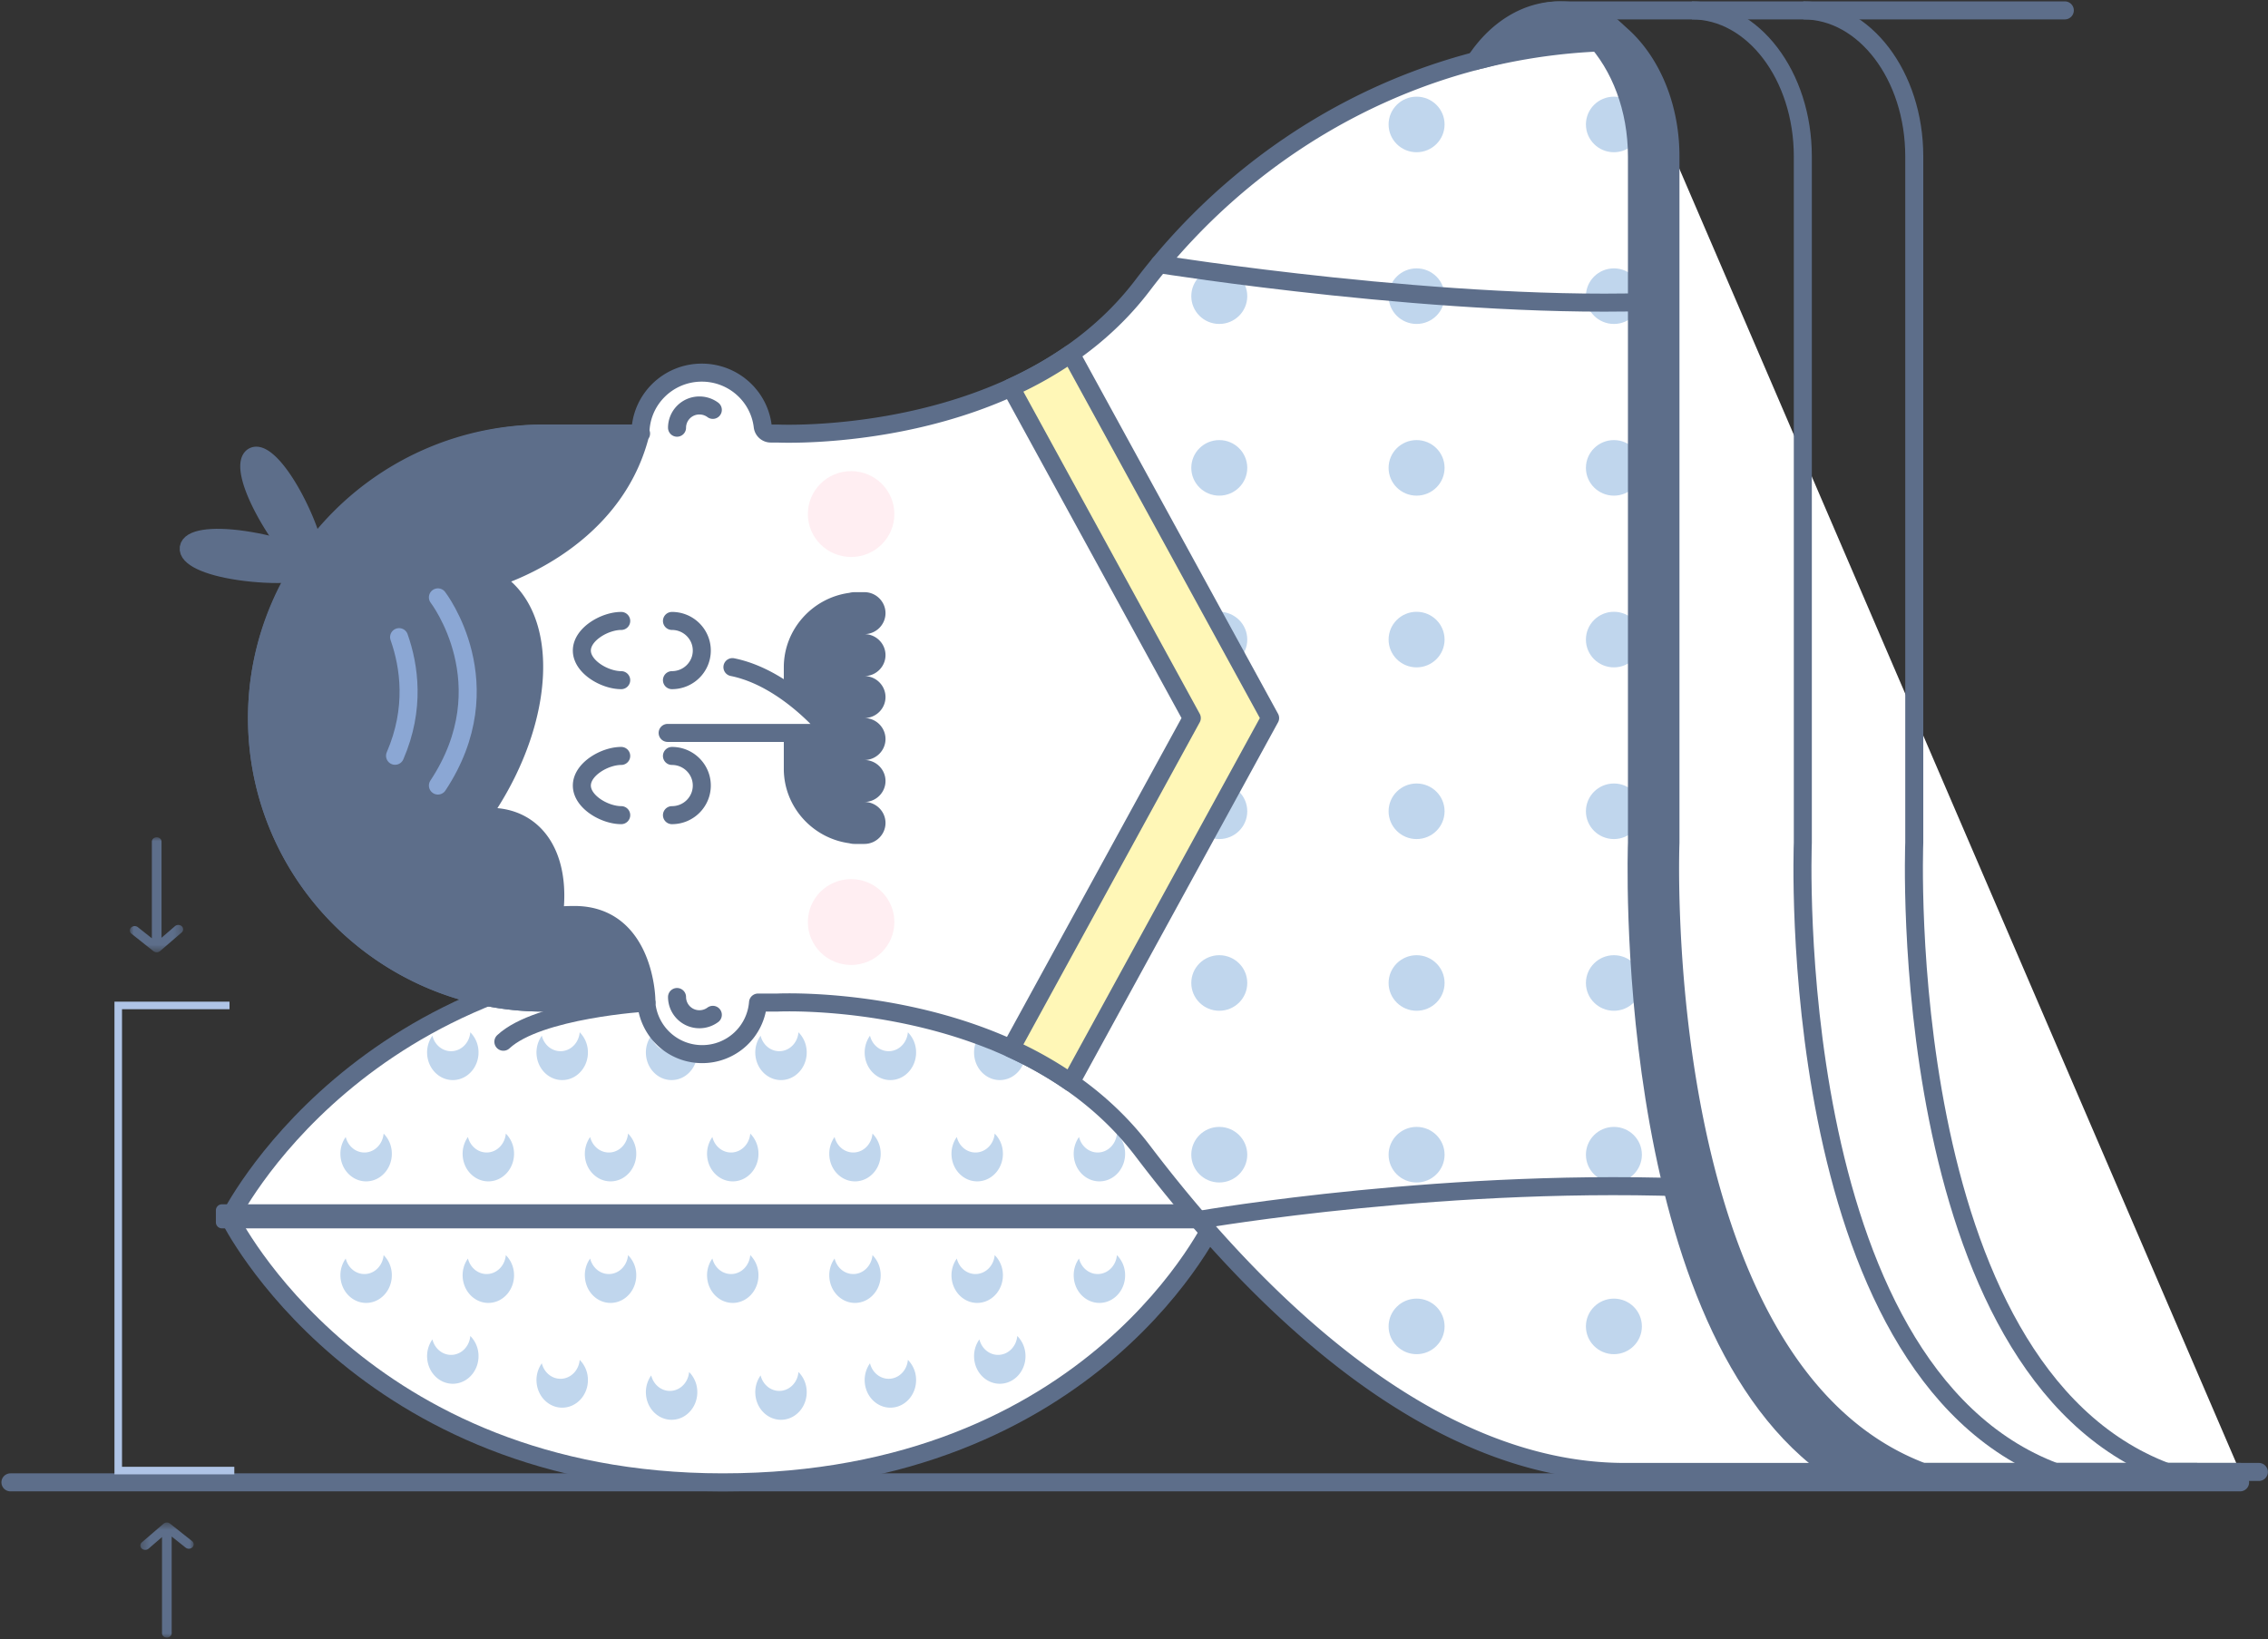 <svg xmlns="http://www.w3.org/2000/svg" xmlns:xlink="http://www.w3.org/1999/xlink" width="285" height="206" viewBox="0 0 285 206">
    <rect x="0" y="0" width="285" height="206" fill="#333333" stroke="none"/>
    <defs>
        <path id="a" d="M0 14.46V0h6.701v14.46z"/>
        <path id="c" d="M0 14.46V0h6.701v14.46z"/>
    </defs>
    <g fill="none" fill-rule="evenodd">
        <path stroke="#5D6E8A" stroke-linecap="round" stroke-linejoin="round" stroke-width="2.265" d="M281.494 186.31H1.31"/>
        <path fill="#FFF" d="M90.82 119.879c46.995 0 61.964 33.215 61.964 33.215s-14.97 33.216-61.965 33.216c-45.614 0-61.964-33.216-61.964-33.216s16.35-33.215 61.964-33.215"/>
        <path stroke="#5D6E8A" stroke-linecap="round" stroke-linejoin="round" stroke-width="2.265" d="M90.82 119.879c46.995 0 61.964 33.215 61.964 33.215s-14.97 33.216-61.965 33.216c-45.614 0-61.964-33.216-61.964-33.216s16.35-33.215 61.964-33.215z"/>
        <path fill="#5D6E8A" d="M154.05 152.12v1.509c0 .417-.344.759-.766.759H27.894a.764.764 0 0 1-.765-.76v-1.508c0-.417.344-.76.764-.76h125.391c.422 0 .766.343.766.76"/>
        <path fill="#C0D6ED" d="M45.993 144.842c-1.194.108-2.256-.734-2.548-1.939a3.631 3.631 0 0 0-.658 2.399c.15 1.91 1.712 3.327 3.49 3.167 1.778-.16 3.099-1.84 2.95-3.749a3.554 3.554 0 0 0-1.023-2.247c-.1 1.24-1.016 2.262-2.21 2.37M61.351 144.842c-1.195.108-2.256-.734-2.549-1.939a3.638 3.638 0 0 0-.657 2.399c.15 1.91 1.713 3.327 3.49 3.167 1.778-.16 3.098-1.84 2.95-3.749a3.554 3.554 0 0 0-1.023-2.247c-.1 1.24-1.016 2.262-2.21 2.37M76.71 144.842c-1.196.108-2.257-.734-2.55-1.939a3.631 3.631 0 0 0-.657 2.399c.15 1.91 1.712 3.327 3.49 3.167 1.778-.16 3.098-1.84 2.95-3.749a3.554 3.554 0 0 0-1.023-2.247c-.1 1.24-1.016 2.262-2.21 2.37M92.067 144.842c-1.195.108-2.257-.734-2.549-1.939a3.638 3.638 0 0 0-.657 2.399c.15 1.91 1.713 3.327 3.49 3.167 1.779-.16 3.098-1.84 2.949-3.749a3.554 3.554 0 0 0-1.022-2.247c-.1 1.24-1.016 2.262-2.211 2.37M56.888 132.11c-1.195.109-2.257-.732-2.55-1.938a3.633 3.633 0 0 0-.656 2.4c.149 1.908 1.711 3.326 3.49 3.165 1.777-.16 3.098-1.839 2.949-3.748a3.554 3.554 0 0 0-1.023-2.247c-.1 1.24-1.016 2.261-2.21 2.369M70.634 132.11c-1.195.109-2.256-.732-2.548-1.938a3.633 3.633 0 0 0-.658 2.4c.15 1.908 1.712 3.326 3.49 3.165 1.778-.16 3.098-1.839 2.95-3.748a3.554 3.554 0 0 0-1.023-2.247c-.1 1.24-1.016 2.261-2.21 2.369M84.38 132.11c-1.194.109-2.256-.732-2.548-1.938a3.633 3.633 0 0 0-.657 2.4c.149 1.908 1.711 3.326 3.49 3.165 1.777-.16 3.098-1.839 2.949-3.748a3.554 3.554 0 0 0-1.022-2.247c-.1 1.24-1.016 2.261-2.211 2.369M98.127 132.11c-1.195.109-2.256-.732-2.548-1.938a3.633 3.633 0 0 0-.658 2.4c.15 1.908 1.712 3.326 3.49 3.165 1.778-.16 3.099-1.839 2.95-3.748a3.554 3.554 0 0 0-1.023-2.247c-.1 1.24-1.016 2.261-2.21 2.369M111.874 132.11c-1.195.109-2.257-.732-2.549-1.938a3.64 3.64 0 0 0-.657 2.4c.149 1.908 1.712 3.326 3.49 3.165 1.779-.16 3.098-1.839 2.949-3.748a3.554 3.554 0 0 0-1.022-2.247c-.1 1.24-1.016 2.261-2.211 2.369M125.62 132.11c-1.195.109-2.256-.732-2.548-1.938a3.64 3.64 0 0 0-.658 2.4c.15 1.908 1.713 3.326 3.49 3.165 1.78-.16 3.098-1.839 2.95-3.748a3.554 3.554 0 0 0-1.023-2.247c-.1 1.24-1.016 2.261-2.21 2.369M107.425 144.842c-1.195.108-2.257-.734-2.549-1.939a3.631 3.631 0 0 0-.657 2.399c.15 1.91 1.712 3.327 3.49 3.167 1.778-.16 3.098-1.84 2.949-3.749a3.554 3.554 0 0 0-1.022-2.247c-.1 1.24-1.016 2.262-2.211 2.37M122.783 144.842c-1.195.108-2.257-.734-2.549-1.939a3.638 3.638 0 0 0-.657 2.399c.149 1.91 1.713 3.327 3.49 3.167 1.779-.16 3.098-1.84 2.949-3.749a3.554 3.554 0 0 0-1.022-2.247c-.1 1.24-1.016 2.262-2.211 2.37M138.14 144.842c-1.194.108-2.256-.734-2.548-1.939a3.638 3.638 0 0 0-.657 2.399c.15 1.91 1.711 3.327 3.49 3.167 1.778-.16 3.098-1.84 2.949-3.749a3.554 3.554 0 0 0-1.022-2.247c-.1 1.24-1.016 2.262-2.211 2.37M45.993 160.119c-1.194.107-2.256-.734-2.548-1.94a3.633 3.633 0 0 0-.658 2.4c.15 1.909 1.712 3.327 3.49 3.166 1.778-.16 3.099-1.839 2.95-3.749a3.554 3.554 0 0 0-1.023-2.246c-.1 1.24-1.016 2.26-2.21 2.369M61.351 160.119c-1.195.107-2.256-.734-2.549-1.94a3.64 3.64 0 0 0-.657 2.4c.15 1.909 1.713 3.327 3.49 3.166 1.778-.16 3.098-1.839 2.95-3.749a3.554 3.554 0 0 0-1.023-2.246c-.1 1.24-1.016 2.26-2.21 2.369M76.71 160.119c-1.196.107-2.257-.734-2.55-1.94a3.633 3.633 0 0 0-.657 2.4c.15 1.909 1.712 3.327 3.49 3.166 1.778-.16 3.098-1.839 2.95-3.749a3.554 3.554 0 0 0-1.023-2.246c-.1 1.24-1.016 2.26-2.21 2.369M92.067 160.119c-1.195.107-2.257-.734-2.549-1.94a3.64 3.64 0 0 0-.657 2.4c.15 1.909 1.713 3.327 3.49 3.166 1.779-.16 3.098-1.839 2.949-3.749a3.554 3.554 0 0 0-1.022-2.246c-.1 1.24-1.016 2.26-2.211 2.369M56.888 170.28c-1.195.108-2.257-.734-2.55-1.94a3.631 3.631 0 0 0-.656 2.399c.149 1.91 1.711 3.328 3.49 3.167 1.777-.16 3.098-1.839 2.949-3.749a3.554 3.554 0 0 0-1.023-2.246c-.1 1.24-1.016 2.261-2.21 2.369M70.634 173.284c-1.195.107-2.256-.734-2.548-1.94a3.633 3.633 0 0 0-.658 2.4c.15 1.909 1.712 3.327 3.49 3.166 1.778-.16 3.098-1.839 2.95-3.749a3.554 3.554 0 0 0-1.023-2.246c-.1 1.24-1.016 2.26-2.21 2.369M84.38 174.808c-1.194.108-2.256-.735-2.548-1.94a3.631 3.631 0 0 0-.657 2.4c.149 1.909 1.711 3.327 3.49 3.166 1.777-.16 3.098-1.839 2.949-3.748a3.554 3.554 0 0 0-1.022-2.247c-.1 1.24-1.016 2.261-2.211 2.369M98.127 174.808c-1.195.108-2.256-.735-2.548-1.94a3.631 3.631 0 0 0-.658 2.4c.15 1.909 1.712 3.327 3.49 3.166 1.778-.16 3.099-1.839 2.95-3.748a3.554 3.554 0 0 0-1.023-2.247c-.1 1.24-1.016 2.261-2.21 2.369M111.874 173.284c-1.195.107-2.257-.734-2.549-1.94a3.64 3.64 0 0 0-.657 2.4c.149 1.909 1.712 3.327 3.49 3.166 1.779-.16 3.098-1.839 2.949-3.749a3.554 3.554 0 0 0-1.022-2.246c-.1 1.24-1.016 2.26-2.211 2.369M125.62 170.28c-1.195.108-2.256-.734-2.548-1.94a3.638 3.638 0 0 0-.658 2.399c.15 1.91 1.713 3.328 3.49 3.167 1.78-.16 3.098-1.839 2.95-3.749a3.554 3.554 0 0 0-1.023-2.246c-.1 1.24-1.016 2.261-2.21 2.369M107.425 160.119c-1.195.107-2.257-.734-2.549-1.94a3.633 3.633 0 0 0-.657 2.4c.15 1.909 1.712 3.327 3.49 3.166 1.778-.16 3.098-1.839 2.949-3.749a3.554 3.554 0 0 0-1.022-2.246c-.1 1.24-1.016 2.26-2.211 2.369M122.783 160.119c-1.195.107-2.257-.734-2.549-1.94a3.64 3.64 0 0 0-.657 2.4c.149 1.909 1.713 3.327 3.49 3.166 1.779-.16 3.098-1.839 2.949-3.749a3.554 3.554 0 0 0-1.022-2.246c-.1 1.24-1.016 2.26-2.211 2.369M138.14 160.119c-1.194.107-2.256-.734-2.548-1.94a3.64 3.64 0 0 0-.657 2.4c.15 1.909 1.711 3.327 3.49 3.166 1.778-.16 3.098-1.839 2.949-3.749a3.554 3.554 0 0 0-1.022-2.246c-.1 1.24-1.016 2.26-2.211 2.369"/>
        <path fill="#FFF" d="M204.173 5.268c-24.78 0-46.648 12.22-60.574 30.569-15.295 20.15-45.89 18.652-45.89 18.652h-.849a1.02 1.02 0 0 1-1.016-.898c-.447-3.805-3.705-6.757-7.657-6.757-4.258 0-7.709 3.427-7.709 7.655H68.589c-19.882 0-36.365 16.151-36.294 35.891.072 19.689 16.168 35.627 36.014 35.627h12.909a7.032 7.032 0 0 0 7.02 6.48 7.03 7.03 0 0 0 7.018-6.48h2.453s30.595-1.498 45.89 18.652c13.926 18.35 35.794 40.343 60.574 40.343h77.322"/>
        <path stroke="#5D6E8A" stroke-linecap="round" stroke-linejoin="round" stroke-width="2.265" d="M204.173 5.268c-24.78 0-46.648 12.22-60.574 30.569-15.295 20.15-45.89 18.652-45.89 18.652h-.849a1.02 1.02 0 0 1-1.016-.898c-.447-3.805-3.705-6.757-7.657-6.757-4.258 0-7.709 3.427-7.709 7.655H68.589c-19.882 0-36.365 16.151-36.294 35.891.072 19.689 16.168 35.627 36.014 35.627h12.909a7.032 7.032 0 0 0 7.02 6.48 7.03 7.03 0 0 0 7.018-6.48h2.453s30.595-1.498 45.89 18.652c13.926 18.35 35.794 40.343 60.574 40.343h77.322"/>
        <path stroke="#5D6E8A" stroke-width="2.265" d="M212.6 1.305c7.702 0 13.945 8.213 13.945 18.345v86.273s-2.621 66.13 31.704 79.08H276.1"/>
        <path stroke="#5D6E8A" stroke-width="2.265" d="M226.604 1.305c7.702 0 13.945 8.213 13.945 18.345v86.273s-2.622 66.13 31.704 79.08"/>
        <path fill="#C0D6ED" d="M153.216 98.473c-1.942 0-3.517 1.564-3.517 3.492 0 1.929 1.575 3.492 3.517 3.492s3.517-1.563 3.517-3.492c0-1.928-1.575-3.492-3.517-3.492m0 43.162c-1.942 0-3.517 1.564-3.517 3.493 0 1.929 1.575 3.492 3.517 3.492s3.517-1.563 3.517-3.492c0-1.93-1.575-3.493-3.517-3.493m0-64.742c-1.942 0-3.517 1.564-3.517 3.492s1.575 3.492 3.517 3.492 3.517-1.564 3.517-3.492-1.575-3.492-3.517-3.492m0 43.162c-1.942 0-3.517 1.563-3.517 3.492 0 1.928 1.575 3.491 3.517 3.491s3.517-1.563 3.517-3.491c0-1.929-1.575-3.492-3.517-3.492m24.795 43.162c-1.942 0-3.518 1.563-3.518 3.491 0 1.929 1.576 3.492 3.518 3.492 1.942 0 3.517-1.563 3.517-3.492 0-1.928-1.575-3.491-3.517-3.491M153.216 33.73c-1.942 0-3.517 1.564-3.517 3.492 0 1.93 1.575 3.493 3.517 3.493s3.517-1.563 3.517-3.493c0-1.928-1.575-3.492-3.517-3.492m0 21.582c-1.942 0-3.517 1.563-3.517 3.491 0 1.929 1.575 3.492 3.517 3.492s3.517-1.563 3.517-3.492c0-1.928-1.575-3.491-3.517-3.491m24.795 86.323c-1.942 0-3.518 1.564-3.518 3.493 0 1.929 1.576 3.492 3.518 3.492 1.942 0 3.517-1.563 3.517-3.492 0-1.93-1.575-3.493-3.517-3.493m24.795 0c-1.943 0-3.517 1.564-3.517 3.493 0 1.929 1.574 3.492 3.517 3.492 1.943 0 3.516-1.563 3.516-3.492 0-1.93-1.573-3.493-3.516-3.493m-24.795-21.58c-1.942 0-3.518 1.563-3.518 3.492 0 1.928 1.576 3.491 3.518 3.491 1.942 0 3.517-1.563 3.517-3.491 0-1.929-1.575-3.492-3.517-3.492m24.795-107.906c-1.943 0-3.517 1.563-3.517 3.493 0 1.928 1.574 3.491 3.517 3.491 1.943 0 3.516-1.563 3.516-3.491 0-1.93-1.573-3.493-3.516-3.493m0 21.581c-1.943 0-3.517 1.564-3.517 3.492 0 1.93 1.574 3.493 3.517 3.493 1.943 0 3.516-1.563 3.516-3.493 0-1.928-1.573-3.492-3.516-3.492m0 21.582c-1.943 0-3.517 1.563-3.517 3.491 0 1.929 1.574 3.492 3.517 3.492 1.943 0 3.516-1.563 3.516-3.492 0-1.928-1.573-3.491-3.516-3.491M178.01 33.73c-1.942 0-3.518 1.564-3.518 3.492 0 1.93 1.576 3.493 3.518 3.493 1.942 0 3.517-1.563 3.517-3.493 0-1.928-1.575-3.492-3.517-3.492m0 21.582c-1.942 0-3.518 1.563-3.518 3.491 0 1.929 1.576 3.492 3.518 3.492 1.942 0 3.517-1.563 3.517-3.492 0-1.928-1.575-3.491-3.517-3.491m0-43.163c-1.942 0-3.518 1.563-3.518 3.493 0 1.928 1.576 3.491 3.518 3.491 1.942 0 3.517-1.563 3.517-3.491 0-1.93-1.575-3.493-3.517-3.493m0 86.324c-1.942 0-3.518 1.564-3.518 3.492 0 1.929 1.576 3.492 3.518 3.492 1.942 0 3.517-1.563 3.517-3.492 0-1.928-1.575-3.492-3.517-3.492m0-21.58c-1.942 0-3.518 1.564-3.518 3.492s1.576 3.492 3.518 3.492c1.942 0 3.517-1.564 3.517-3.492s-1.575-3.492-3.517-3.492m24.795 0c-1.943 0-3.517 1.564-3.517 3.492s1.574 3.492 3.517 3.492c1.943 0 3.516-1.564 3.516-3.492s-1.573-3.492-3.516-3.492m0 21.58c-1.943 0-3.517 1.564-3.517 3.492 0 1.929 1.574 3.492 3.517 3.492 1.943 0 3.516-1.563 3.516-3.492 0-1.928-1.573-3.492-3.516-3.492m0 21.582c-1.943 0-3.517 1.563-3.517 3.492 0 1.928 1.574 3.491 3.517 3.491 1.943 0 3.516-1.563 3.516-3.491 0-1.929-1.573-3.492-3.516-3.492m0 43.162c-1.943 0-3.517 1.563-3.517 3.491 0 1.929 1.574 3.492 3.517 3.492 1.943 0 3.516-1.563 3.516-3.492 0-1.928-1.573-3.491-3.516-3.491"/>
        <path fill="#5D6E8A" d="M204.173 5.267c-1.602 0-3.19.056-4.767.157 3.147 3.361 5.163 8.478 5.163 14.225v86.274s-2.194 59.465 24.168 79.08h12.878c-34.326-12.95-31.703-79.08-31.703-79.08V19.65c0-6.096-2.27-11.481-5.749-14.817l.01.435z"/>
        <path fill="#FFF7B7" d="M159.604 90.248l-25.06-45.79a48.29 48.29 0 0 1-7.515 4.254l22.733 41.536-22.733 41.536a48.29 48.29 0 0 1 7.514 4.254l25.06-45.79z"/>
        <path stroke="#5D6E8A" stroke-linecap="round" stroke-linejoin="round" stroke-width="2.265" d="M159.604 90.248l-25.06-45.79a48.29 48.29 0 0 1-7.515 4.254l22.733 41.536-22.733 41.536a48.29 48.29 0 0 1 7.514 4.254l25.06-45.79zM259.466 1.305h-63.5M185.406 7.669c2.558-3.897 6.34-6.363 10.56-6.363 7.702 0 13.945 8.213 13.945 18.343v86.273s-2.622 66.132 31.704 79.08h42.235"/>
        <path fill="#5D6E8A" d="M80.556 54.488H68.31c-19.89 0-36.013 16.011-36.013 35.76 0 19.75 16.123 35.759 36.013 35.759h12.91c.072-.38-.2-11.007-9.04-11.007-.878 0-1.739.043-2.577.127.666-4.979-.548-9.229-3.7-11.26-1.591-1.025-3.501-1.371-5.556-1.125.322-.446.63-.89.917-1.33 7.376-11.287 7.853-23.983 1.066-28.355a8.482 8.482 0 0 0-.526-.313s15.162-4.156 18.675-18.256"/>
        <path stroke="#5D6E8A" stroke-linecap="round" stroke-linejoin="round" stroke-width="2.265" d="M80.556 54.488H68.31c-19.89 0-36.013 16.011-36.013 35.76 0 19.75 16.123 35.759 36.013 35.759h12.91c.072-.38-.2-11.007-9.04-11.007-.878 0-1.739.043-2.577.127.666-4.979-.548-9.229-3.7-11.26-1.591-1.025-3.501-1.371-5.556-1.125.322-.446.63-.89.917-1.33 7.376-11.287 7.853-23.983 1.066-28.355a8.482 8.482 0 0 0-.526-.313s15.162-4.156 18.675-18.256"/>
        <path fill="#5D6E8A" d="M30.678 67.866c4.3.628 8.769 2.18 8.608 3.264-.16 1.085-4.89 1.292-9.19.663-4.3-.628-6.542-1.854-6.382-2.939.16-1.085 2.664-1.616 6.964-.988"/>
        <path stroke="#5D6E8A" stroke-linecap="round" stroke-linejoin="round" stroke-width="2.265" d="M30.678 67.866c4.3.628 8.769 2.18 8.608 3.264-.16 1.085-4.89 1.292-9.19.663-4.3-.628-6.542-1.854-6.382-2.939.16-1.085 2.664-1.616 6.964-.988z"/>
        <path fill="#5D6E8A" d="M36.873 62.474c2.055 3.803 3.386 8.138 2.414 8.656-.973.518-3.96-3.128-6.016-6.93-2.055-3.803-2.4-6.322-1.428-6.84.972-.519 2.974 1.311 5.03 5.114"/>
        <path stroke="#5D6E8A" stroke-linecap="round" stroke-linejoin="round" stroke-width="2.265" d="M36.873 62.474c2.055 3.803 3.386 8.138 2.414 8.656-.973.518-3.96-3.128-6.016-6.93-2.055-3.803-2.4-6.322-1.428-6.84.972-.519 2.974 1.311 5.03 5.114zM85.077 53.756a2.804 2.804 0 0 1 2.814-2.794c.631 0 1.213.206 1.683.553M85.077 125.309a2.804 2.804 0 0 0 2.814 2.794c.631 0 1.213-.206 1.683-.554M78.06 85.486c-2.07 0-4.944-1.667-4.944-3.722 0-2.055 2.874-3.721 4.945-3.721M84.44 78.043c2.07 0 3.748 1.666 3.748 3.722 0 2.054-1.678 3.72-3.749 3.72M78.06 95.01c-2.07 0-4.944 1.666-4.944 3.722 0 2.054 2.874 3.72 4.945 3.72M84.44 102.453c2.07 0 3.748-1.666 3.748-3.722 0-2.054-1.678-3.72-3.749-3.72M83.898 92.116h18.013c.985 0 1.483-1.18.79-1.875-2.127-2.139-6.054-5.462-10.663-6.393"/>
        <path fill="#5D6E8A" d="M111.274 82.337c0-1.45-1.194-2.637-2.656-2.637 1.462 0 2.656-1.186 2.656-2.637 0-1.45-1.194-2.637-2.656-2.637h-1.229c-.233 0-.457.034-.673.089-4.627.63-8.222 4.594-8.222 9.354v2.86a29.41 29.41 0 0 1 4.208 3.511c.692.696.194 1.875-.791 1.875h-3.417v4.512c0 4.76 3.595 8.724 8.222 9.354.216.056.44.089.673.089h1.229c1.462 0 2.656-1.186 2.656-2.637 0-1.45-1.194-2.638-2.656-2.638 1.462 0 2.656-1.186 2.656-2.637 0-1.45-1.194-2.636-2.656-2.636 1.462 0 2.656-1.186 2.656-2.637 0-1.45-1.194-2.637-2.656-2.637 1.462 0 2.656-1.187 2.656-2.638 0-1.45-1.194-2.636-2.656-2.636 1.462 0 2.656-1.186 2.656-2.637"/>
        <path fill="#FFD0DB" d="M106.952 110.491c3.002 0 5.434 2.416 5.434 5.396s-2.432 5.395-5.434 5.395c-3 0-5.434-2.415-5.434-5.395 0-2.98 2.433-5.396 5.434-5.396M106.952 70.005c3.002 0 5.434-2.416 5.434-5.396s-2.432-5.396-5.434-5.396c-3 0-5.434 2.416-5.434 5.396s2.433 5.396 5.434 5.396" opacity=".353"/>
        <path stroke="#5D6E8A" stroke-linecap="round" stroke-linejoin="round" stroke-width="2.265" d="M151.031 153.264s31.53-5.441 63.51-3.91M145.688 33.203s36.967 5.904 63.7 4.664"/>
        <path stroke="#8BA7D4" stroke-linecap="round" stroke-linejoin="round" stroke-width="2.265" d="M55.028 75.08s8.427 10.91 0 23.651M50.15 80.079c1.28 3.636 2.071 8.951-.508 14.91"/>
        <path fill="#5D6E8A" d="M204.607 6.082s-4.762-2.44-18.444 1.395c0 0 4.06-6.171 9.804-6.171 5.743 0 7.928 3.049 8.64 4.776"/>
        <path stroke="#5D6E8A" stroke-linecap="round" stroke-linejoin="round" stroke-width="2.265" d="M204.607 6.082s-4.762-2.44-18.444 1.395c0 0 4.06-6.171 9.804-6.171 5.743 0 7.928 3.049 8.64 4.776z"/>
        <g>
            <path fill="#FFF" d="M81.218 126.007s-13.56.817-17.964 4.924"/>
            <path stroke="#5D6E8A" stroke-linecap="round" stroke-linejoin="round" stroke-width="2.265" d="M81.218 126.007s-13.56.817-17.964 4.924"/>
        </g>
        <path stroke="#AFC4E6" stroke-width=".95" d="M29.444 184.828H14.858v-58.46H28.84"/>
        <g transform="translate(16.316 105.231)">
            <mask id="b" fill="#fff">
                <use xlink:href="#a"/>
            </mask>
            <path fill="#5D6E8A" d="M6.533 11.193a.656.656 0 0 0-.86-.02l-1.692 1.459V.549C3.981.245 3.71 0 3.373 0c-.335 0-.607.244-.607.548v12.15L1.01 11.303a.653.653 0 0 0-.858.05.51.51 0 0 0 .054.772l2.765 2.198c.03.024.067.036.1.054.026.014.05.033.079.042a.654.654 0 0 0 .453 0c.037-.014.066-.038.099-.057.031-.018.065-.03.092-.053l2.72-2.342a.51.51 0 0 0 .019-.774" mask="url(#b)"/>
        </g>
        <g transform="rotate(-180 12.17 102.909)">
            <mask id="d" fill="#fff">
                <use xlink:href="#c"/>
            </mask>
            <path fill="#5D6E8A" d="M6.533 11.193a.656.656 0 0 0-.86-.02l-1.692 1.459V.549C3.981.245 3.71 0 3.373 0c-.335 0-.607.244-.607.548v12.15L1.01 11.303a.653.653 0 0 0-.858.05.51.51 0 0 0 .054.772l2.765 2.198c.03.024.067.036.1.054.026.014.05.033.079.042a.654.654 0 0 0 .453 0c.037-.014.066-.038.099-.057.031-.018.065-.03.092-.053l2.72-2.342a.51.51 0 0 0 .019-.774" mask="url(#d)"/>
        </g>
    </g>
</svg>
